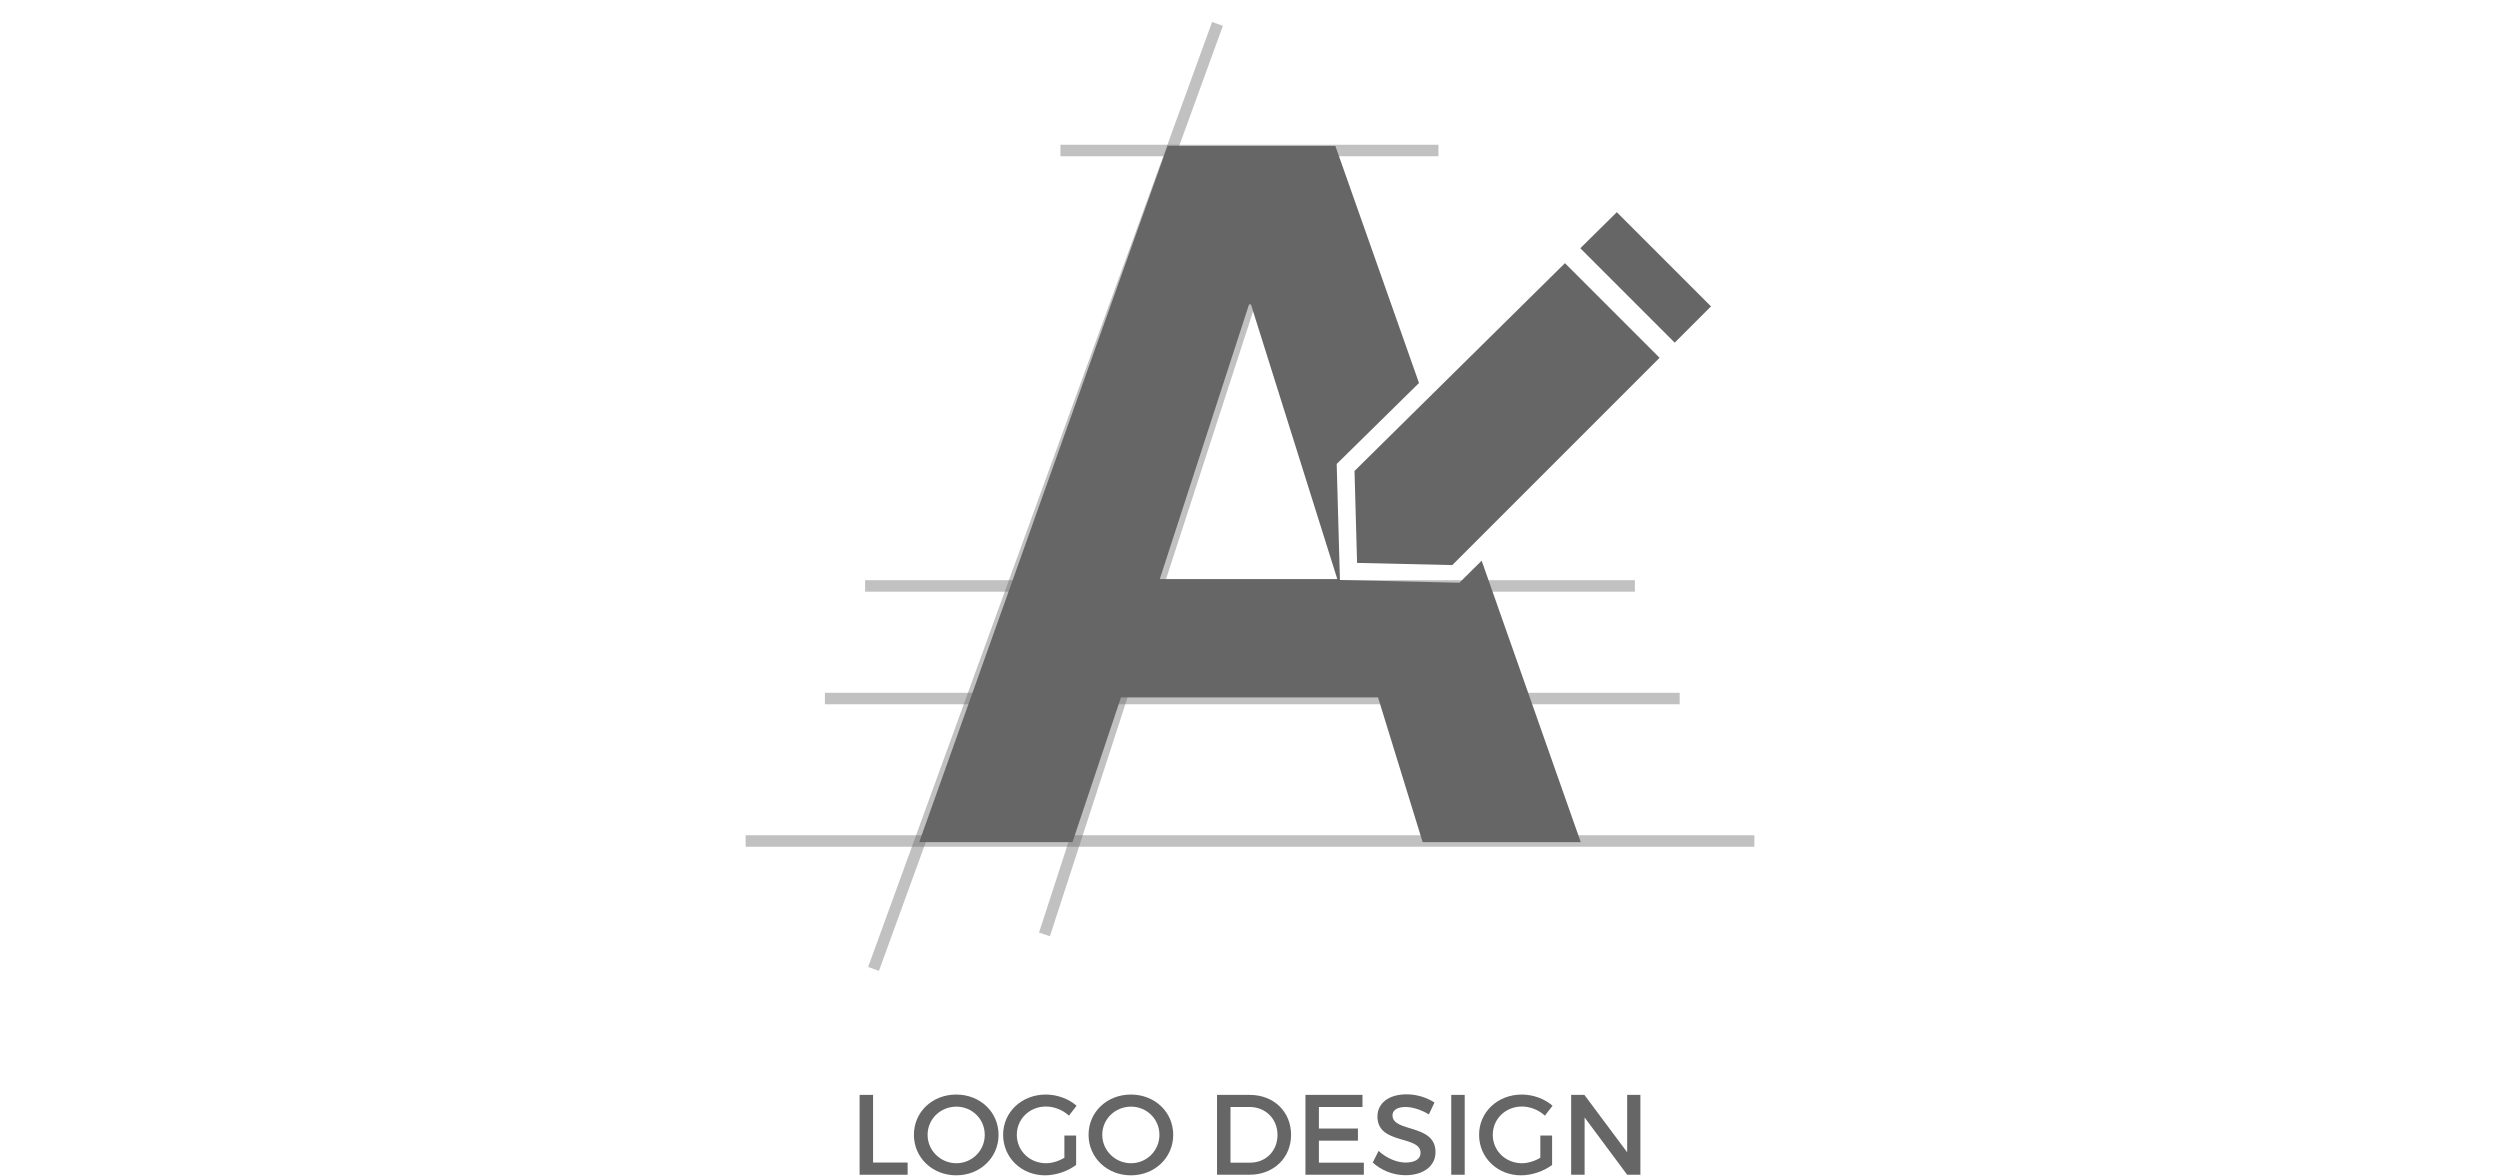 <?xml version="1.0" encoding="utf-8"?>
<!-- Generator: Adobe Illustrator 16.0.0, SVG Export Plug-In . SVG Version: 6.00 Build 0)  -->
<!DOCTYPE svg PUBLIC "-//W3C//DTD SVG 1.1//EN" "http://www.w3.org/Graphics/SVG/1.1/DTD/svg11.dtd">
<svg version="1.1" id="Layer_3" xmlns="http://www.w3.org/2000/svg" xmlns:xlink="http://www.w3.org/1999/xlink" x="0px" y="0px"
	 width="2176px" height="1024px" viewBox="-576 0 2176 1024" enable-background="new -576 0 2176 1024" xml:space="preserve">
<g>
	
		<line opacity="0.4" fill="none" stroke="#666666" stroke-width="10" stroke-miterlimit="10" enable-background="new    " x1="73" y1="732" x2="951" y2="732"/>
	
		<line opacity="0.4" fill="none" stroke="#666666" stroke-width="10" stroke-miterlimit="10" enable-background="new    " x1="184.335" y1="843.332" x2="483.714" y2="20.798"/>
	
		<line opacity="0.4" fill="none" stroke="#666666" stroke-width="10" stroke-miterlimit="10" enable-background="new    " x1="333.105" y1="813.303" x2="532.776" y2="199.301"/>
	
		<line opacity="0.4" fill="none" stroke="#666666" stroke-width="10" stroke-miterlimit="10" enable-background="new    " x1="142" y1="608" x2="886" y2="608"/>
	
		<line opacity="0.4" fill="none" stroke="#666666" stroke-width="10" stroke-miterlimit="10" enable-background="new    " x1="177" y1="510" x2="847" y2="510"/>
	
		<line opacity="0.4" fill="none" stroke="#666666" stroke-width="10" stroke-miterlimit="10" enable-background="new    " x1="347" y1="131" x2="676" y2="131"/>
	<path fill="#666666" d="M694.282,507.201l-104.006-2.355l-2.823-101.004l71.643-70.482L586.288,127H440.223L224.084,733h133.398
		l42.214-126h223.735l38.842,126h137.618l-86.266-244.981L694.282,507.201z M433.47,504l77.675-239h1.688l75.142,239H433.47z"/>
	<g>
		<polygon fill="#666666" points="881.675,298.248 913.248,266.674 831.266,184.695 799.496,216.069 		"/>
		<polygon fill="#666666" points="786.127,229.058 602.967,409.927 605.201,489.968 688.081,491.844 868.496,311.427 		"/>
	</g>
</g>
<g>
	<path fill="#666666" d="M214.004,1011.878v10.626h-41.808v-69.513h11.718v58.887H214.004z"/>
	<path fill="#666666" d="M293.147,987.747c0,19.861-16.088,35.253-36.843,35.253c-20.754,0-36.842-15.392-36.842-35.253
		c0-19.96,16.088-35.054,36.842-35.054C277.059,952.693,293.147,967.887,293.147,987.747z M231.379,987.747
		c0,13.804,11.42,24.728,25.024,24.728s24.727-10.924,24.727-24.728c0-13.803-11.122-24.527-24.727-24.527
		C242.7,963.22,231.379,973.944,231.379,987.747z"/>
	<path fill="#666666" d="M360.67,988.343v25.621c-7.05,5.362-17.478,9.036-27.011,9.036c-20.556,0-36.544-15.392-36.544-35.253
		c0-19.86,16.187-35.054,37.238-35.054c9.932,0,19.861,3.772,26.714,9.73l-6.653,8.641c-5.362-4.967-12.811-7.944-20.061-7.944
		c-14.199,0-25.321,10.824-25.321,24.627c0,13.903,11.222,24.728,25.422,24.728c5.164,0,11.021-1.787,15.988-4.767v-19.365H360.67
		L360.67,988.343z"/>
	<path fill="#666666" d="M445.174,987.747c0,19.861-16.087,35.253-36.842,35.253c-20.754,0-36.842-15.392-36.842-35.253
		c0-19.96,16.088-35.054,36.842-35.054C429.087,952.693,445.174,967.887,445.174,987.747z M383.408,987.747
		c0,13.804,11.42,24.728,25.023,24.728c13.604,0,24.728-10.924,24.728-24.728c0-13.803-11.122-24.527-24.728-24.527
		C394.729,963.22,383.408,973.944,383.408,987.747z"/>
	<path fill="#666666" d="M511.802,952.991c20.854,0,35.948,14.598,35.948,34.756c0,20.06-15.193,34.757-36.246,34.757h-28.203
		v-69.513H511.802z M495.02,1011.979h17.08c13.506,0,23.833-10.029,23.833-24.132c0-14.199-10.627-24.329-24.331-24.329h-16.584
		v48.461H495.02z"/>
	<path fill="#666666" d="M571.977,963.518v18.77h33.961v10.525h-33.961v19.166h39.125v10.525h-50.844v-69.513h49.652v10.525
		L571.977,963.518L571.977,963.518z"/>
	<path fill="#666666" d="M672.568,959.645l-4.865,10.327c-7.547-4.566-15.094-6.454-20.357-6.454c-6.852,0-11.319,2.581-11.319,7.25
		c0,15.192,37.536,7.051,37.438,32.074c0,12.413-10.924,20.061-26.217,20.061c-10.924,0-21.252-4.469-28.4-11.023l5.064-10.129
		c7.147,6.555,16.086,10.129,23.535,10.129c8.143,0,13.008-3.078,13.008-8.439c0-15.491-37.537-6.853-37.537-31.579
		c0-11.916,10.229-19.364,25.322-19.364C657.275,952.494,666.113,955.374,672.568,959.645z"/>
	<path fill="#666666" d="M687.162,1022.504v-69.513h11.719v69.513H687.162z"/>
	<path fill="#666666" d="M774.945,988.343v25.621c-7.052,5.362-17.479,9.036-27.013,9.036c-20.555,0-36.543-15.392-36.543-35.253
		c0-19.86,16.187-35.054,37.238-35.054c9.932,0,19.861,3.772,26.713,9.73l-6.651,8.641c-5.363-4.967-12.812-7.944-20.062-7.944
		c-14.199,0-25.322,10.824-25.322,24.627c0,13.903,11.224,24.728,25.423,24.728c5.163,0,11.022-1.787,15.987-4.767v-19.365H774.945
		L774.945,988.343z"/>
	<path fill="#666666" d="M840.283,1022.504l-37.041-49.851v49.851h-11.717v-69.513h11.52l37.238,49.95v-49.95h11.52v69.513H840.283z
		"/>
</g>
</svg>
